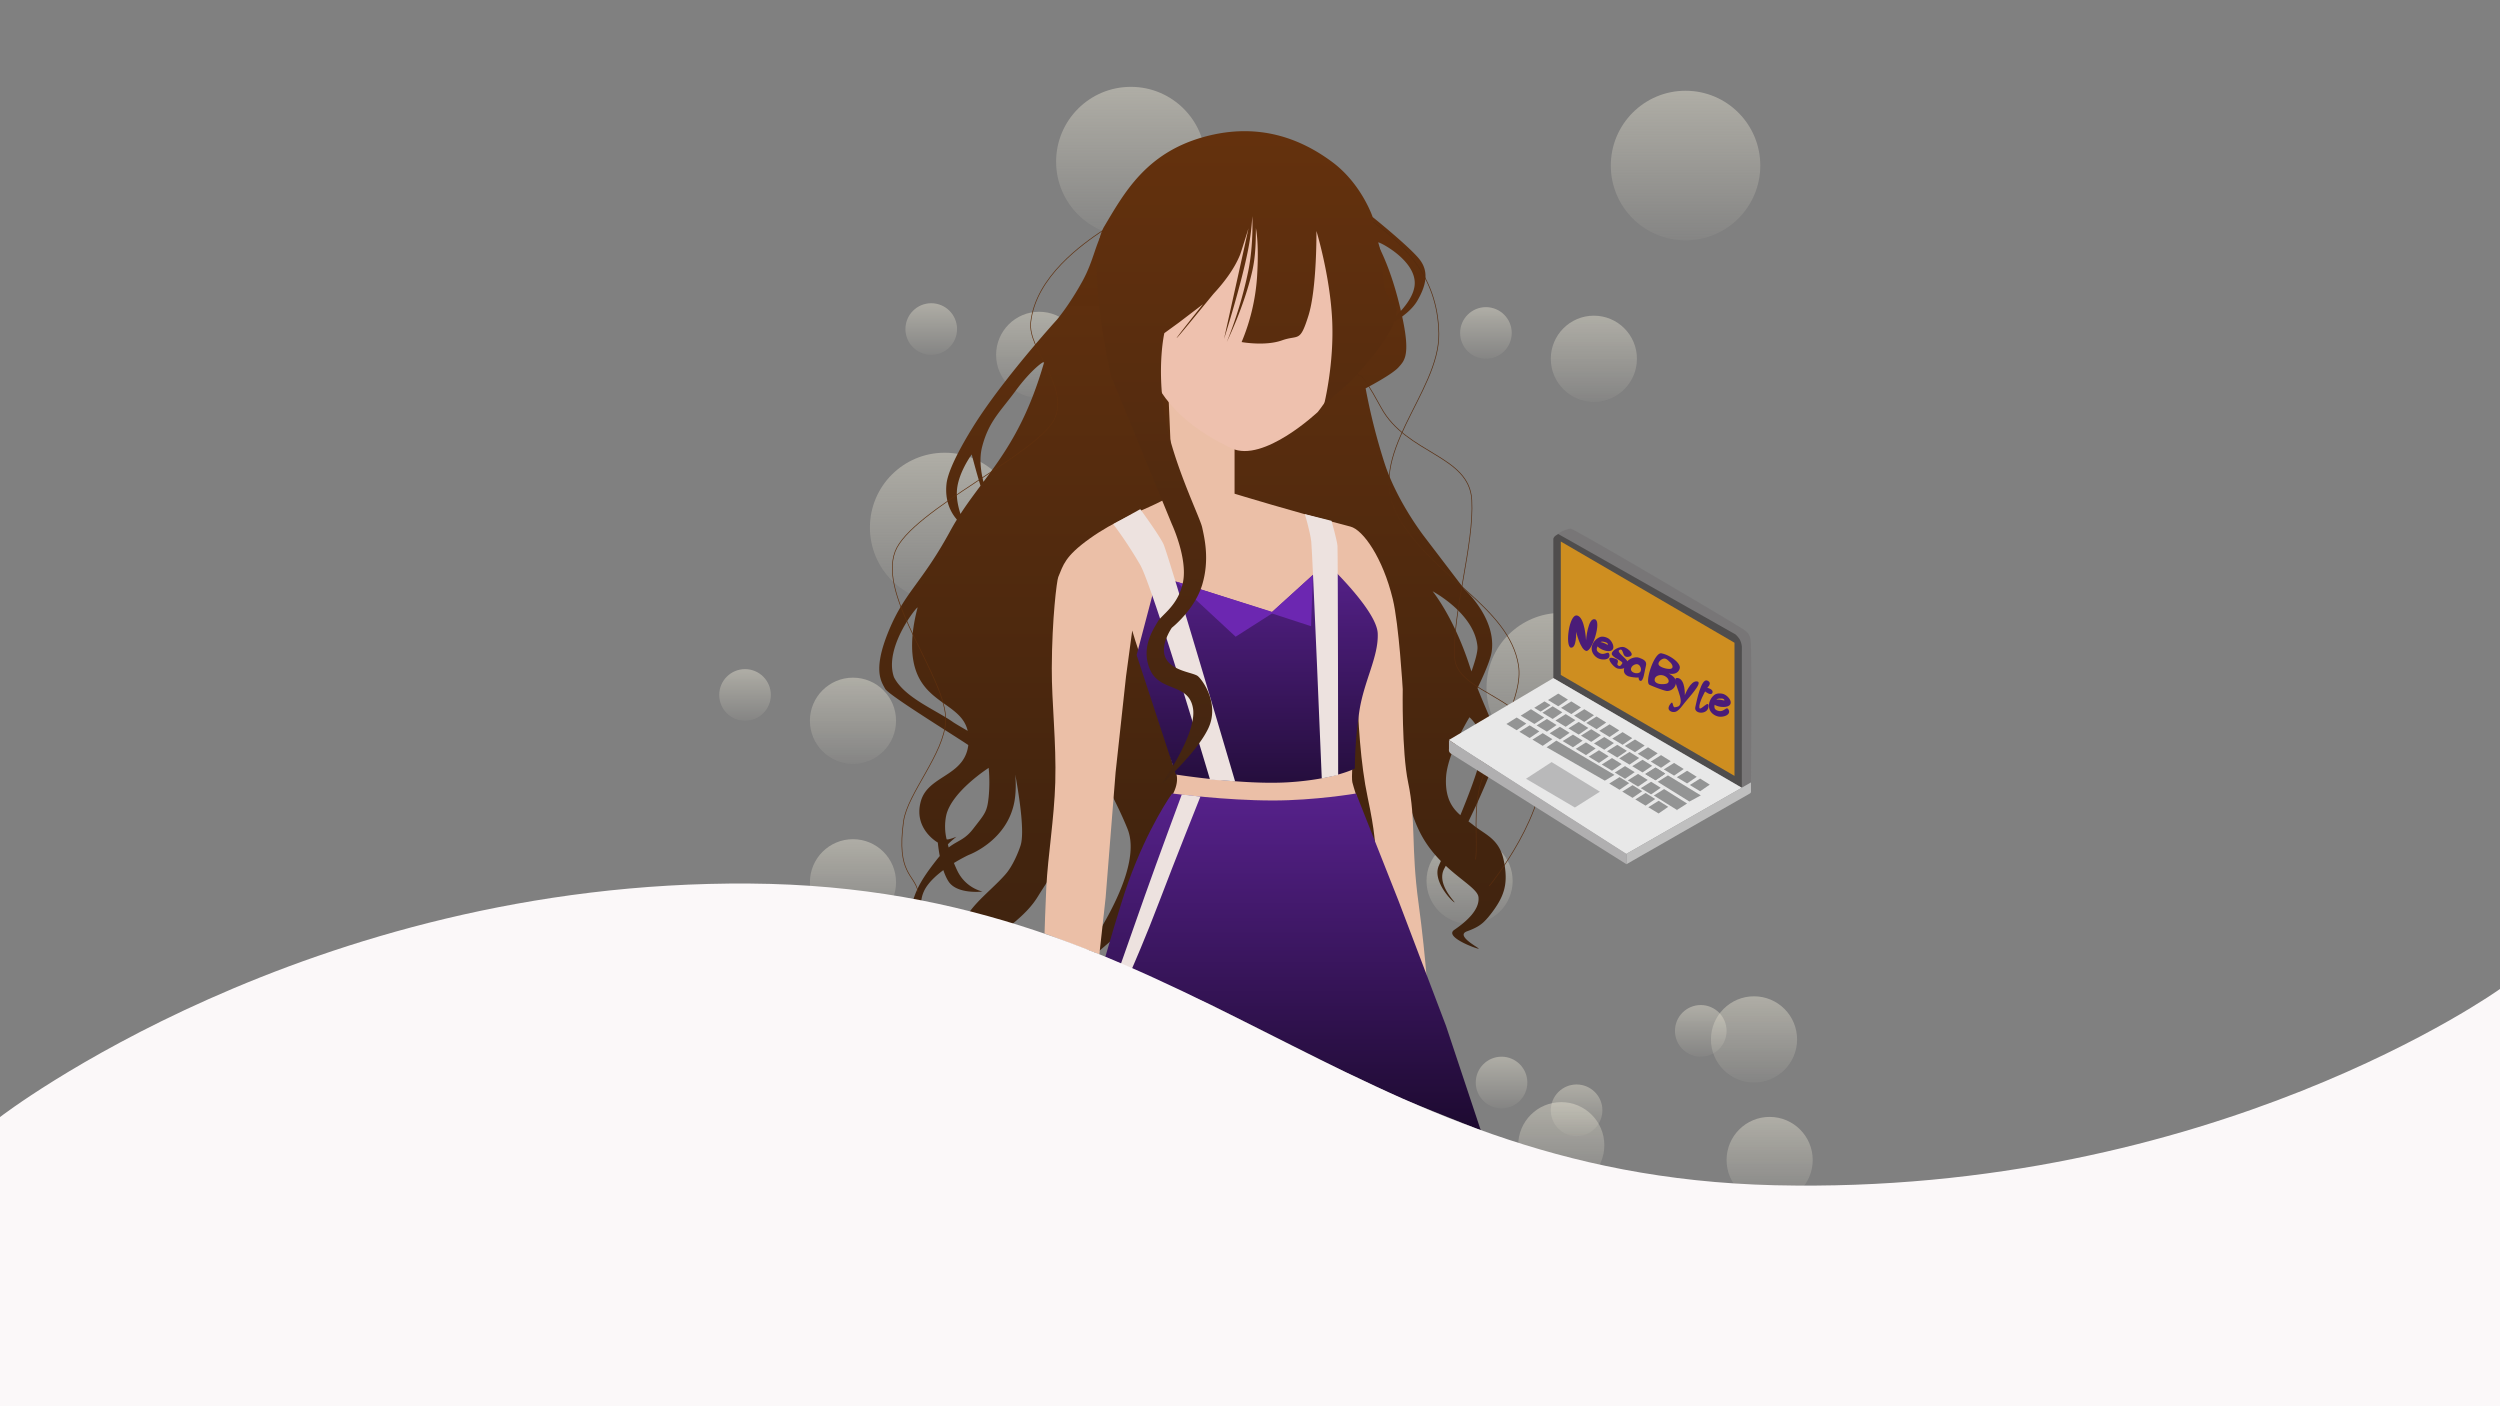 <svg xmlns="http://www.w3.org/2000/svg" xmlns:xlink="http://www.w3.org/1999/xlink" width="1920" height="1080.007" viewBox="0 0 1920 1080.007">
  <rect x="0" y="0" width="1920" height="1080.007" fill="#808080" stroke="none"/>
  <defs>
    <linearGradient id="linear-gradient" x1="0.5" x2="0.5" y2="1" gradientUnits="objectBoundingBox">
      <stop offset="0" stop-color="#e8e4d3" stop-opacity="0.451"/>
      <stop offset="1" stop-color="#e8e4d3" stop-opacity="0.051"/>
    </linearGradient>
    <linearGradient id="linear-gradient-22" x1="0.5" x2="0.5" y2="1" gradientUnits="objectBoundingBox">
      <stop offset="0" stop-color="#64310d"/>
      <stop offset="1" stop-color="#3a200d" stop-opacity="0.988"/>
    </linearGradient>
    <linearGradient id="linear-gradient-23" x1="0.5" x2="0.5" y2="1" gradientUnits="objectBoundingBox">
      <stop offset="0" stop-color="#56218b"/>
      <stop offset="1" stop-color="#250e3d"/>
    </linearGradient>
    <linearGradient id="linear-gradient-24" x1="0.5" x2="0.5" y2="1" gradientUnits="objectBoundingBox">
      <stop offset="0" stop-color="#56218b"/>
      <stop offset="1" stop-color="#1d0a30"/>
    </linearGradient>
    <linearGradient id="linear-gradient-25" x1="0.5" x2="0.5" y2="1" gradientUnits="objectBoundingBox">
      <stop offset="0" stop-color="#64310d"/>
      <stop offset="1" stop-color="#432511"/>
    </linearGradient>
  </defs>
  <g id="layer2_girl" transform="translate(0 0.004)">
    <line id="Line_1" data-name="Line 1" y1="1080" x2="2" transform="translate(359.251)" fill="none" stroke="rgba(12,2,2,0)" stroke-width="4"/>
    <g id="nesa_girl" transform="translate(562.324 26.077)">
      <g id="girl_circle" transform="translate(6.727 6.076)">
        <g id="tinyCircles" transform="translate(-559.051 -55.153)">
          <ellipse id="Ellipse_48" data-name="Ellipse 48" cx="19.818" cy="19.836" rx="19.818" ry="19.836" transform="translate(685.372 255.877)" fill="url(#linear-gradient)"/>
          <ellipse id="Ellipse_49" data-name="Ellipse 49" cx="57.404" cy="57.456" rx="57.404" ry="57.456" transform="translate(801.096 89.691)" fill="url(#linear-gradient)"/>
          <ellipse id="Ellipse_50" data-name="Ellipse 50" cx="33.08" cy="33.11" rx="33.08" ry="33.11" transform="translate(755.008 262.439)" fill="url(#linear-gradient)"/>
          <ellipse id="Ellipse_51" data-name="Ellipse 51" cx="19.818" cy="19.836" rx="19.818" ry="19.836" transform="translate(1111.372 258.877)" fill="url(#linear-gradient)"/>
          <ellipse id="Ellipse_52" data-name="Ellipse 52" cx="57.404" cy="57.456" rx="57.404" ry="57.456" transform="translate(1227.096 92.691)" fill="url(#linear-gradient)"/>
          <ellipse id="Ellipse_53" data-name="Ellipse 53" cx="33.08" cy="33.11" rx="33.08" ry="33.11" transform="translate(1181.008 265.439)" fill="url(#linear-gradient)"/>
          <ellipse id="Ellipse_54" data-name="Ellipse 54" cx="19.818" cy="19.836" rx="19.818" ry="19.836" transform="translate(542.372 536.877)" fill="url(#linear-gradient)"/>
          <ellipse id="Ellipse_55" data-name="Ellipse 55" cx="57.404" cy="57.456" rx="57.404" ry="57.456" transform="translate(658.096 370.691)" fill="url(#linear-gradient)"/>
          <ellipse id="Ellipse_56" data-name="Ellipse 56" cx="33.08" cy="33.11" rx="33.08" ry="33.11" transform="translate(612.008 543.439)" fill="url(#linear-gradient)"/>
          <ellipse id="Ellipse_57" data-name="Ellipse 57" cx="19.818" cy="19.836" rx="19.818" ry="19.836" transform="translate(1015.924 659.877)" fill="url(#linear-gradient)"/>
          <ellipse id="Ellipse_58" data-name="Ellipse 58" cx="57.404" cy="57.456" rx="57.404" ry="57.456" transform="translate(1131.648 493.691)" fill="url(#linear-gradient)"/>
          <ellipse id="Ellipse_59" data-name="Ellipse 59" cx="33.08" cy="33.11" rx="33.08" ry="33.11" transform="translate(1085.56 666.439)" fill="url(#linear-gradient)"/>
          <ellipse id="Ellipse_60" data-name="Ellipse 60" cx="33.08" cy="33.11" rx="33.08" ry="33.11" transform="translate(612.008 667.495)" fill="url(#linear-gradient)"/>
          <ellipse id="Ellipse_61" data-name="Ellipse 61" cx="33.08" cy="33.11" rx="33.08" ry="33.11" transform="translate(1155.972 869.439)" fill="url(#linear-gradient)"/>
          <ellipse id="Ellipse_62" data-name="Ellipse 62" cx="33.08" cy="33.11" rx="33.08" ry="33.11" transform="translate(1316.008 880.78)" fill="url(#linear-gradient)"/>
          <ellipse id="Ellipse_63" data-name="Ellipse 63" cx="19.818" cy="19.836" rx="19.818" ry="19.836" transform="translate(755.008 852.877)" fill="url(#linear-gradient)"/>
          <ellipse id="Ellipse_64" data-name="Ellipse 64" cx="19.818" cy="19.836" rx="19.818" ry="19.836" transform="translate(1181.008 855.877)" fill="url(#linear-gradient)"/>
          <ellipse id="Ellipse_65" data-name="Ellipse 65" cx="19.818" cy="19.836" rx="19.818" ry="19.836" transform="translate(697.372 831.541)" fill="url(#linear-gradient)"/>
          <ellipse id="Ellipse_66" data-name="Ellipse 66" cx="19.818" cy="19.836" rx="19.818" ry="19.836" transform="translate(1123.372 834.541)" fill="url(#linear-gradient)"/>
          <ellipse id="Ellipse_67" data-name="Ellipse 67" cx="19.818" cy="19.836" rx="19.818" ry="19.836" transform="translate(1276.372 794.869)" fill="url(#linear-gradient)"/>
          <ellipse id="Ellipse_68" data-name="Ellipse 68" cx="33.08" cy="33.11" rx="33.08" ry="33.11" transform="translate(1304.008 788.157)" fill="url(#linear-gradient)"/>
        </g>
        <path id="hair" d="M6198.9,252.826c-10.3,18.814-19.844,29.96-19.844,29.96s-35.858,39.434-59.108,74.123c-5.98,8.923-24.089,37.608-25.592,51.909-2.5,23.8,14.947,33.321,14.947,33.321s-8.085-15.248-6.9-28.792,11.324-27.2,11.324-27.2,10.066,39.22,12.558,37.406-9.644-23.873-4.548-43.367,13.924-26.88,25.819-43.069,22.283-23.517,21.759-21.689c-20.494,71.395-50.2,89.359-72.132,129.621s-34.735,46.384-47.219,76.655-5.646,38.934-2.717,44.429,66.7,44.159,66.355,45.109c-.328.919,19.373,0,19.373,0s-30.153-17.1-33.349-19.36c-13.7-9.664-37.524-18.913-45.585-34.589-8.235-23.1,18.716-55.809,18.1-53.478-3.165,11.947-5.041,24.793-3.83,36.477,4.21,40.607,42.549,34.771,43.029,64.15s-30.747,26.779-36.688,48.056,13.048,31.735,13.048,31.735,1.66,19.835,8.241,29.9,26.041,7.729,26.041,7.729a29.7,29.7,0,0,1-19.247-15.867,105.617,105.617,0,0,1-7.306-20.243c-.141-.535,6.527-5.984,6.527-5.984s-7.3,2.981-7.564,1.771a42.093,42.093,0,0,1-.263-18.16c4.165-18.359,32.611-36.495,32.611-36.495a117.233,117.233,0,0,1,0,22.214c-1.189,11.615-2.717,12.751-12,24.708s-15.4,7.5-28.309,24.141-21.348,29.364-20.383,55.422,8.152,31.735,14.268,37.175,24.791,7.754,34.424,17.024-12.824,15.915-12.824,15.915,22.4,3.982,28.224-5.284,5.574-25.406-8.157-31.055-24.287-10.654-35.552-26.974-14.056-28.079-9.512-38.308c6.782-15.275,34.423-28.108,34.423-28.108s29.812-10.742,35.221-41.255-13.583-80.8-13.583-80.8l3.747,11.015s20.722,84.2,14.54,103.647c-1.719,5.407-6.051,15.873-11.482,22.1-13.235,15.185-33.368,27.7-35.034,46.854-2.309,26.526,38.862,38.308,38.862,38.308l28.263,7.072s-35.407-13.52-41.734-29.173,20.334-23.206,34.08-45.381,12.438-16.355,20.9-43.318S6181,578.214,6181,578.214s37.066,57.3,52.406,95.59-48.284,116.739-48.284,116.739,119.02-105.466,146.415-114.33c30.82-9.973,54.643,60.355,75.784,62.725,32.647,3.659,26.806-111.893,33.324-109.459,7.414,2.768,5.924,30.054,21.492,54.221s39.843,34,40.778,42.445c1.044,9.429-8.842,18.508-18.588,25.134-7.859,5.345,16.149,14.221,18.588,14.5s-18.481-9.87-8.834-13.374c9.431-3.425,12.868-6.28,18.426-13.47,10.834-14.015,13.255-23.648,9.893-40.656s-14.634-20.226-23.345-27.375-22.214-12.509-21.079-36.442c.868-18.292,17.278-45.271,17.981-46.4.146-.237,10.03,8.766,9.881,22.214-.182,16.49-21.347,63.667-33.452,91.914-4.884,11.394,9.573,26.652,11.941,27.9s-14.42-13.581-7.65-25.933c15.423-28.142,40.686-80.177,40.184-91.783-.957-22.1-8.668-26.81-20.9-64.239s-28.27-56.874-28.27-56.874,32.165,16.944,34.447,42.433c1.234,13.79-30.119,76.042-24.159,72.211s32.882-53.5,35.051-68.086c3.844-25.852-20.834-48.011-20.834-48.011l-30.324-39.782s-21.429-27.186-31.208-57.463a468.3,468.3,0,0,1-14.426-57.168s20.249-10.477,25.319-16.207,10.3-10.089,0-50.542-28.088-74.77-69.187-103.87-92.445-2.357-92.445-2.357-25.734,11.781-59.649,45.109C6209.088,218.523,6209.207,234.012,6198.9,252.826Z" transform="translate(-5936.491 -69.303)" fill="url(#linear-gradient-22)"/>
        <path id="body" d="M6281.691,328.481v36.394s47.4,14.492,89,25.249c9.685,2.5,24.806,23.883,32.5,55.607,4.758,19.6,7.656,69.249,7.656,69.249s-.822,47.87,4.125,71.511c6.25,29.877,2.046,49.213,8.029,92.978s8.186,83.577,8.186,83.577l-16.214,5.413s-13.509-40.647-21.262-83.173,1.319-34.937-9.751-86.93-8.025-133.882-8.025-133.882-.111,11.452,0,34.477c.155,32.245-5.356,80.43-3.778,87.541,2.679,12.074,63.867,192.875,63.867,192.875s-107.469-22.595-110.058-23.242-126.607-45.968-126.607-45.968-7.187,5.836,8.173-44.948c11.258-37.215,23.561-61.437,28.091-72.422s-.348-16.914-1.408-20.093-10.29-40.886-19.576-67.613-11.549-35.114-11.549-35.114l-4.742,35.114-8.038,73.935-7.654,96.154-4.8,43.489-25.754-9.873-16.356-6.186s.705-22.632,1.362-35.475c1.251-24.438,6.089-52.868,6.889-80.632.886-30.769-2.778-60.9-2.679-87.541.142-38.239,3.877-67.523,4.975-70.1,3.9-9.171,4.87-15.74,24.113-29.5s37.773-20.393,50.871-26.7,12.937-7.769,12.937-7.769L6231,290.992Z" transform="translate(-5902.597 -17.861)" fill="#ebbfa7"/>
        <path id="head" d="M6301.175,155.652c35.316,4.208,64.326,42.488,70.423,87.725s-44.4,108.795-44.4,108.795-41.717,39.457-66.212,27.965-55.543-31.772-65.446-68.188-18.511-82.148,4.975-116.073S6265.859,151.444,6301.175,155.652Z" transform="translate(-5884.141 -67.989)" fill="#eec1ae"/>
        <g id="top" transform="translate(285.933 358.891)">
          <path id="Path_313" data-name="Path 313" d="M6291.292,421.791l41.67-38.081s38.764,36.3,39.529,54.3-10.621,36.489-14.162,60.144a314.96,314.96,0,0,0-3.4,43.675s-15.738,8.335-50.949,10.538-86.5-5.944-86.5-5.944l-30.14-91.768,16.08-60.975Z" transform="translate(-6169.389 -342.632)" fill="url(#linear-gradient-23)"/>
          <path id="Path_315" data-name="Path 315" d="M6281.848,356.467l20.493,5.138s4.243,14.913,4.592,19.273.512,175.907.512,175.907l-12.586,2.7s-7.164-173.815-8.061-181.79S6281.848,356.467,6281.848,356.467Z" transform="translate(-6134.727 -352.657)" fill="#ede2df"/>
          <path id="Path_314" data-name="Path 314" d="M6174.206,365.174l20.744-11.492s14.29,19.448,17.823,26.815,55,182.221,55,182.221l-19.249-1.36s-43.953-147.944-53.579-164.794A319.323,319.323,0,0,0,6174.206,365.174Z" transform="translate(-6174.206 -353.682)" fill="#ede2df"/>
          <path id="Path_331" data-name="Path 331" d="M344.47,390.66l-1.345,39.308-29.991-9.8-27.94,17.849-45.557-42.3,73.5,23.214Z" transform="translate(-191.212 -340.074)" fill="#6c27b1"/>
        </g>
        <g id="skirt" transform="translate(267.081 577.245)">
          <path id="Path_317" data-name="Path 317" d="M6224.44,513.3c1.061,0,40.079,5.363,77.584,5.363,32.283,0,63.722-5.363,63.722-5.363l32.728,82.746,36.36,95.771,26.7,80.169-60.461-24.259-47.961-22.58-97.744-49-82.194-37.373s11.271-39.531,17.471-56.9C6206.073,538.667,6224.44,513.3,6224.44,513.3Z" transform="translate(-6160.413 -513.297)" fill="url(#linear-gradient-24)"/>
          <path id="Path_330" data-name="Path 330" d="M257.549,513.776s-18.582,50.081-28.316,77.641-18.477,52.511-18.477,52.511l8.443,3.82s10.824-24.632,21.485-52.807,31.194-79.6,31.194-79.6Z" transform="translate(-186.082 -512.989)" fill="#ede2df"/>
        </g>
        <path id="hair-2" data-name="hair" d="M6333.639,218.153s.441,44.128-6.183,65.124-7.4,14.262-20.313,18.859-30.975,1.3-30.975,1.3a156.378,156.378,0,0,0,11.837-49.624c1.075-17.256.635-29.42-.855-37.953-.064,10.061-.216,21.6-2.781,32.973-6.168,27.351-19.617,54.6-19.617,54.6a315.528,315.528,0,0,0,16.549-54.6c4.22-20.908,3.068-42.1,3.068-42.1a182.58,182.58,0,0,1-3.068,25.018c-5.03,26.463-17.844,66.793-18.6,69.21-.247.8,19.206-86.308,18.749-84.843-2.43,7.8-5.891,18.838-6.418,20.155-4.637,11.564-13.282,22.338-20.11,29.739-1.3,1.407-25.351,31.133-28.348,34.086s19.922-25.744,19.922-25.744l-18.557,14.146-11.111,8.069s-5.825,25.013,0,61.656,27.311,79.487,29.056,87.572,5.826,24.813,0,44.074-23.3,32.968-23.3,32.968-9.651,13.722-4.623,23.527,21.08,10.811,24.563,13.6,17.054,21.328,8,40.279S6214.3,643.3,6214.3,643.3s27.663-38.652,24.563-58.413-25.3-12.557-32.925-29.691,2.779-31.521,5.749-36.916,15.958-12.4,19.511-30.688-8.618-44.4-8.618-44.4l-46.553-113.3s-20.824-89.209-5.368-115.214,32.074-56.2,75.836-68.592,76.659,2.294,99.21,19.014,31.12,42.321,31.12,42.321,28.358,22.8,36.013,32.527,4.725,20.726-1.767,31.825c-8.409,14.382-32.479,23.4-32.3,23.869.3.776,30.375-19.27,30.375-37.579s-28.442-32.354-28.044-31.083c4.21,13.414,2.222,20.21,4.943,34.48s13.831,8.752,7.058,27.021-34.152,46.058-34.152,46.058l-19.431,16.8s7.854-31.036,6.184-65.124S6333.639,218.153,6333.639,218.153Z" transform="translate(-5891.666 -72.881)" fill="url(#linear-gradient-25)"/>
      </g>
      <path id="Path_327" data-name="Path 327" d="M6.863,12.624c21.085,16.1,49.524,39.816,50.27,85.632S-.8,191.672,25.755,238.693s85.27,69.15,92.555,114.337c3.859,23.934-18.052,56.02-28.463,88.817-6.909,21.767-2.627,46.1-4.464,60.329" transform="translate(485.559 131.828)" fill="none" stroke="#562c0e" stroke-width="0.5"/>
      <path id="Path_328" data-name="Path 328" d="M162.589,15.881c-15.029,10.153-51.256,35.183-55.223,70.4-2.346,20.833,28.74,47.868,18.758,73.156C115.571,186.177,15.276,230.7,3.23,262.379c-13.511,35.533,40.107,97.7,38.808,130.127-1,25.053-29.341,55.666-32.34,77.04-5.67,40.413,8.358,40.6,11.144,54.127" transform="translate(121.918 135.079)" fill="none" stroke="#5e2f0d" stroke-width="0.5"/>
      <path id="Path_329" data-name="Path 329" d="M-17.009,39.646c2.887,6.4-1.294-9.343,18.118,26.294S68.835,102.312,70.7,136.8,55.956,222.052,57.478,257.366c1.246,28.917,60.836,29.993,67.5,73.966S84.142,433.258,84.142,433.258" transform="translate(497.305 221.117)" fill="none" stroke="#582c0e" stroke-width="0.5"/>
    </g>
    <g id="laptop" transform="translate(-91.805 2)">
      <path id="Path_332" data-name="Path 332" d="M14405.271,1574.034c2.395.15,106.183,60.951,132.095,77.053,3.275,2.035,3.923,3.135,4.828,4.844s1.164,2.567,1.333,8.087c.729,23.744.017,105.219.017,105.219l-7,3.791-.19-104.055s-.49-7.917-1.973-9.832-.987-2.906-7.513-6.6c-31.932-18.063-131.086-73.425-131.37-74.277C14395.156,1577.249,14402.554,1573.864,14405.271,1574.034Z" transform="translate(-13107 -1170)" fill="#787677"/>
      <path id="Path_333" data-name="Path 333" d="M14448.5,1593.089s-.857.519-2.065,1.347a4.846,4.846,0,0,0-1.669,2.243v107.108l144.785,84.244.008-108.325a14.751,14.751,0,0,0-1.7-5.75,18.867,18.867,0,0,0-3.268-3.79Z" transform="translate(-13160 -1185)" fill="#4f4d4d"/>
      <path id="Path_334" data-name="Path 334" d="M14450.5,1598.887l133.388,77.736v102.249l-133.388-77.515Z" transform="translate(-13160 -1185)" fill="#ce8e20"/>
      <path id="Path_335" data-name="Path 335" d="M14444.762,1703.787s-79.51,47.26-80.173,47.481,136.038,87.674,136.038,87.674l88.92-50.926Z" transform="translate(-13160 -1185)" fill="#e8e8e8"/>
      <path id="Path_337" data-name="Path 337" d="M14596.542,1783.891v6.934a1.9,1.9,0,0,1-.174.934,1.98,1.98,0,0,1-.7.659l-94.817,54.335-.019-8.028Z" transform="translate(-13160 -1185)" fill="#bfbfbf"/>
      <path id="Path_338" data-name="Path 338" d="M14443.429,1768.272l37.1,22.747-19.213,12.146-37.543-22.084Z" transform="translate(-13160 -1185)" fill="#b9b9ba"/>
      <path id="Path_336" data-name="Path 336" d="M14364.612,1751.374v6.836a4.285,4.285,0,0,0,.224,2.179,4.134,4.134,0,0,0,1.518,1.544l134.494,84.739v-7.95Z" transform="translate(-13160 -1185)" fill="#b0afb0"/>
      <g id="key">
        <path id="Path_339" data-name="Path 339" d="M14447.058,1751.776l44.687,26.321-7.448,4.443-44.713-25.667Z" transform="translate(-13160 -1185)" fill="#939494"/>
        <path id="Path_341" data-name="Path 341" d="M14426.6,1740.054l7.424,4.651-7.424,5.1-7.887-4.794Z" transform="translate(-13160 -1185)" fill="#939494"/>
        <path id="Path_342" data-name="Path 342" d="M14426.6,1740.054l7.424,4.651-7.424,5.1-7.887-4.794Z" transform="translate(-13150 -1179)" fill="#939494"/>
        <path id="Path_343" data-name="Path 343" d="M14426.6,1740.054l7.424,4.651-7.424,5.1-7.887-4.794Z" transform="translate(-13170 -1191)" fill="#939494"/>
        <path id="Path_344" data-name="Path 344" d="M14426.6,1740.054l7.424,4.651-7.424,5.1-7.887-4.794Z" transform="translate(-13136.772 -1183.877)" fill="#939494"/>
        <path id="Path_345" data-name="Path 345" d="M14426.6,1740.054l7.424,4.651-7.424,5.1-7.887-4.794Z" transform="translate(-13126.772 -1177.877)" fill="#939494"/>
        <path id="Path_346" data-name="Path 346" d="M14426.6,1740.054l7.424,4.651-7.424,5.1-7.887-4.794Z" transform="translate(-13146.772 -1189.877)" fill="#939494"/>
        <path id="Path_347" data-name="Path 347" d="M14426.6,1740.054l7.424,4.651-7.424,5.1-7.887-4.794Z" transform="translate(-13106.772 -1165.877)" fill="#939494"/>
        <path id="Path_348" data-name="Path 348" d="M14426.6,1740.054l7.424,4.651-7.424,5.1-7.887-4.794Z" transform="translate(-13096.772 -1159.877)" fill="#939494"/>
        <path id="Path_349" data-name="Path 349" d="M14426.6,1740.054l7.424,4.651-7.424,5.1-7.887-4.794Z" transform="translate(-13116.772 -1171.877)" fill="#939494"/>
        <path id="Path_350" data-name="Path 350" d="M14426.6,1740.054l7.424,4.651-7.424,5.1-7.887-4.794Z" transform="translate(-13076.772 -1147.69)" fill="#939494"/>
        <path id="Path_351" data-name="Path 351" d="M14426.6,1740.054l7.424,4.651-7.424,5.1-7.887-4.794Z" transform="translate(-13066.772 -1141.69)" fill="#939494"/>
        <path id="Path_352" data-name="Path 352" d="M14426.6,1740.054l7.424,4.651-7.424,5.1-7.887-4.794Z" transform="translate(-13086.772 -1153.69)" fill="#939494"/>
        <path id="Path_353" data-name="Path 353" d="M14426.6,1740.054l7.424,4.651-7.424,5.1-7.887-4.794Z" transform="translate(-13132.345 -1193.632)" fill="#939494"/>
        <path id="Path_354" data-name="Path 354" d="M14426.6,1740.054l7.424,4.651-7.424,5.1-7.887-4.794Z" transform="translate(-13122.345 -1187.632)" fill="#939494"/>
        <path id="Path_355" data-name="Path 355" d="M14426.6,1740.054l7.424,4.651-7.424,5.1-7.887-4.794Z" transform="translate(-13142.345 -1199.632)" fill="#939494"/>
        <path id="Path_356" data-name="Path 356" d="M14426.6,1740.054l7.424,4.651-7.424,5.1-7.887-4.794Z" transform="translate(-13102.732 -1176.032)" fill="#939494"/>
        <path id="Path_357" data-name="Path 357" d="M14426.6,1740.054l7.424,4.651-7.424,5.1-7.887-4.794Z" transform="translate(-13092.732 -1170.032)" fill="#939494"/>
        <path id="Path_358" data-name="Path 358" d="M14426.6,1740.054l7.424,4.651-7.424,5.1-7.887-4.794Z" transform="translate(-13112.732 -1182.032)" fill="#939494"/>
        <path id="Path_359" data-name="Path 359" d="M14426.6,1740.054l7.424,4.651-7.424,5.1-7.887-4.794Z" transform="translate(-13073.345 -1158.567)" fill="#939494"/>
        <path id="Path_360" data-name="Path 360" d="M14426.6,1740.054l7.424,4.651-7.424,5.1-7.887-4.794Z" transform="translate(-13063.345 -1152.567)" fill="#939494"/>
        <path id="Path_361" data-name="Path 361" d="M14426.6,1740.054l7.424,4.651-7.424,5.1-7.887-4.794Z" transform="translate(-13083.345 -1164.567)" fill="#939494"/>
        <path id="Path_362" data-name="Path 362" d="M14426.6,1740.054l7.424,4.651-7.424,5.1-7.887-4.794Z" transform="translate(-13128.043 -1203.386)" fill="#939494"/>
        <path id="Path_363" data-name="Path 363" d="M14426.6,1740.054l7.424,4.651-7.424,5.1-7.887-4.794Z" transform="translate(-13118.043 -1197.386)" fill="#939494"/>
        <path id="Path_364" data-name="Path 364" d="M14426.6,1740.054l7.424,4.651-7.424,5.1-7.887-4.794Z" transform="translate(-13138.043 -1209.386)" fill="#939494"/>
        <path id="Path_365" data-name="Path 365" d="M14426.6,1740.054l7.424,4.651-7.424,5.1-7.887-4.794Z" transform="translate(-13098.655 -1185.786)" fill="#939494"/>
        <path id="Path_366" data-name="Path 366" d="M14426.6,1740.054l7.424,4.651-7.424,5.1-7.887-4.794Z" transform="translate(-13088.655 -1179.786)" fill="#939494"/>
        <path id="Path_367" data-name="Path 367" d="M14426.6,1740.054l7.424,4.651-7.424,5.1-7.887-4.794Z" transform="translate(-13108.655 -1191.786)" fill="#939494"/>
        <path id="Path_368" data-name="Path 368" d="M14426.6,1740.054l7.424,4.651-7.424,5.1-7.887-4.794Z" transform="translate(-13069.117 -1168.123)" fill="#939494"/>
        <path id="Path_369" data-name="Path 369" d="M14426.6,1740.054l7.424,4.651-7.424,5.1-7.887-4.794Z" transform="translate(-13059.117 -1162.123)" fill="#939494"/>
        <path id="Path_370" data-name="Path 370" d="M14426.6,1740.054l7.424,4.651-7.424,5.1-7.887-4.794Z" transform="translate(-13079.117 -1174.123)" fill="#939494"/>
        <path id="Path_371" data-name="Path 371" d="M14426.6,1740.054l7.424,4.651-7.424,5.1-7.887-4.794Z" transform="translate(-13039.117 -1150.123)" fill="#939494"/>
        <path id="Path_372" data-name="Path 372" d="M14426.6,1740.054l7.424,4.651-7.424,5.1-7.887-4.794Z" transform="translate(-13029.117 -1144.123)" fill="#939494"/>
        <path id="Path_373" data-name="Path 373" d="M14426.6,1740.054l7.424,4.651-7.424,5.1-7.887-4.794Z" transform="translate(-13049.117 -1156.123)" fill="#939494"/>
        <path id="Path_374" data-name="Path 374" d="M14426.6,1740.054l10.125,6.439-7.494,4.877-10.518-6.356Z" transform="translate(-13159 -1197.386)" fill="#939494"/>
        <path id="Path_375" data-name="Path 375" d="M14426.6,1740.054l4.766,2.922-7.732,4.937-4.92-2.9Z" transform="translate(-13148.644 -1203.386)" fill="#939494"/>
        <path id="Path_376" data-name="Path 376" d="M14426.6,1740.054l7.424,4.651-7.424,5.1-7.887-4.794Z" transform="translate(-13091 -1145.246)" fill="#939494"/>
        <path id="Path_377" data-name="Path 377" d="M14426.6,1740.054l7.424,4.651-7.424,5.1-7.887-4.794Z" transform="translate(-13071 -1133.058)" fill="#939494"/>
        <path id="Path_378" data-name="Path 378" d="M14426.6,1740.054l7.424,4.651-7.424,5.1-7.887-4.794Z" transform="translate(-13061 -1127.058)" fill="#939494"/>
        <path id="Path_379" data-name="Path 379" d="M14426.6,1740.054l7.424,4.651-7.424,5.1-7.887-4.794Z" transform="translate(-13081 -1139.058)" fill="#939494"/>
        <path id="Path_380" data-name="Path 380" d="M14426.6,1740.054l17.638,11.105-8.042,5.126h.6l-18.086-11.271Z" transform="translate(-13056.772 -1136.058)" fill="#939494"/>
        <path id="Path_381" data-name="Path 381" d="M14426.6,1740.054l7.424,4.651-7.424,5.1-7.887-4.794Z" transform="translate(-13063.345 -1152.567)" fill="#939494"/>
        <path id="Path_382" data-name="Path 382" d="M14426.6,1740.054l25.227,15.382-8.745,4.724-24.368-15.146Z" transform="translate(-13053.807 -1146.567)" fill="#939494"/>
      </g>
    </g>
    <g id="nesabyte_v1" transform="matrix(0.899, 0.438, -0.438, 0.899, 2033.662, -2299.436)">
      <path id="Path_143" data-name="Path 143" d="M11677.69,2711.309s6.072,12.906,10.644,12.8,7.034-24.925,1.453-25.149-3.286,17.253-3.286,17.253-4.494-17.384-10.744-17.253-4.12,25.133.515,25.149C11680.882,2723.786,11677.69,2711.309,11677.69,2711.309Z" transform="translate(-11507.152 3058.103) rotate(-14)" fill="#4a1c78"/>
      <path id="Path_144" data-name="Path 144" d="M11864.866,2749.921c-1.537-.133-4.3.123-6.014,1.747a10.7,10.7,0,0,0-2.757,8.233c.529,4.441,4.3,6.923,8.134,7.158s9.326-2.841,7.057-6.116-2.823,2.062-7.057,2.007-4.149-2.625-3.932-5.737,1.756-3.254,3.932-3.691,3.027,1.136,2.118,1.079-7.1-.512-7.5,2.612,9.369,3.351,12.1.284S11868.363,2750.223,11864.866,2749.921Z" transform="translate(-11360.896 107.653)" fill="#4a1c78"/>
      <path id="Path_146" data-name="Path 146" d="M11996.283,2755.563c5-2.918-2.414-5.94-5.611-5.94s-8.32,5.013-7.488,7.789,10.684,2.557,9.926,4.548c-.316.83-.443,3.1-2.437,2.5-2.721-.823,1.674-4.77-5.432-4.294s2.051,6.661,5.432,6.638,7.564-2.849,6.975-6.078-12.49-5.462-9.643-8.069S11991.279,2758.481,11996.283,2755.563Z" transform="translate(-11738.72 1804.197) rotate(-8)" fill="#4a1c78"/>
      <path id="Path_148" data-name="Path 148" d="M12124.8,2750c3.318,0,6.7,0,7.068,4.071s2.823,11.972,0,12.213c-1.92.164-3.033-4.173-2.45-6.25s-1.021-4.118-2.771-4.775-3.437.8-4.229,2.151-.9,3.426.766,4.337,5.14.4,6.233-1.713,2.542.15,2.83,1.415c.741,3.26-9.17,4.868-10.078,4.835-6.3-.231-5.487-6.123-5.183-9.321S12121.48,2750,12124.8,2750Z" transform="matrix(0.996, -0.087, 0.087, 0.996, -11783.685, 1176.403)" fill="#4a1c78"/>
      <path id="Path_149" data-name="Path 149" d="M12289.233,2723.889c2.183-.186,3.934-2.2,2.442-4.28-1.428-1.991-.592-4.019,1.467-5.448a6.719,6.719,0,0,1,6.766-.268c1.821,1.02,2.572,2.913.515,4.348s-6.5,3.371-8.747,1.368-3.188,3.637-2.442,4.28c2.418.142,12.111-.109,14.12-.884a6.909,6.909,0,0,0,3.592-9.112c-1.442-3.567-7.845-3.706-7.845-3.706s7.016-.928,6.437-6.759c-.443-4.469-11.262-6.684-17.06-5.426-.241.052-.025,6.12,1.879,3.921s3.855-1.075,6.279-.244,4.453,2.865,2.882,4.3-6.735,2.272-9.161,1.442-1.317-4.006,0-5.5-1.638-3.923-1.879-3.921C12282.465,2698.045,12284.592,2724.284,12289.233,2723.889Z" transform="translate(-11866.684 798.753) rotate(-3)" fill="#4a1c78"/>
      <path id="Path_150" data-name="Path 150" d="M1189.28,2839.984c-6.088.05,6.141,12.753,5.389,18.774-.354,2.83-1.363,2.834-3.588,3.728s-2.049-6.322-4.24-1.3,2.619,5.378,3.55,5.128,2.876.264,6.165-6.237,12.953-20.318,7.746-20.088-7.4,12.094-7.4,12.094S1195.367,2839.933,1189.28,2839.984Z" transform="translate(-1360.702 459.374) rotate(-16)" fill="#4a1c78"/>
      <path id="Path_151" data-name="Path 151" d="M1349.4,2800.908c-4.805-.1-2.331,16.8-1.579,22.331s11,2.379,9.414-3.8-4.837,6.382-6.444,2.933,0-13.048,0-13.048,5.518,2,5.639-.932-5.059-2.294-5.059-2.294S1354.2,2801.013,1349.4,2800.908Z" transform="matrix(0.995, -0.105, 0.105, 0.995, -1050.297, 208.182)" fill="#4a1c78"/>
      <path id="Path_156" data-name="Path 156" d="M11865.173,2749.922c-1.591-.138-4.445.127-6.222,1.808a11.065,11.065,0,0,0-2.853,8.517c.546,4.594,4.45,7.161,8.415,7.405s9.646-2.939,7.3-6.327-2.921,2.133-7.3,2.076-4.293-2.716-4.069-5.934,1.818-3.366,4.069-3.819,3.13,1.175,2.19,1.116-7.343-.529-7.753,2.7,9.692,3.466,12.512.294S11868.788,2750.235,11865.173,2749.922Z" transform="matrix(0.966, -0.259, 0.259, 0.966, -11572.017, 3273.94)" fill="#4a1c78"/>
    </g>
    <path id="Path_384" data-name="Path 384" d="M0,30.876S235.42-150.972,575.914-148.465s451.074,223.749,787.1,231.7S1920-67.507,1920-67.507V252.97H0Z" transform="translate(0 827.03)" fill="#fbf8f9"/>
  </g>
</svg>
